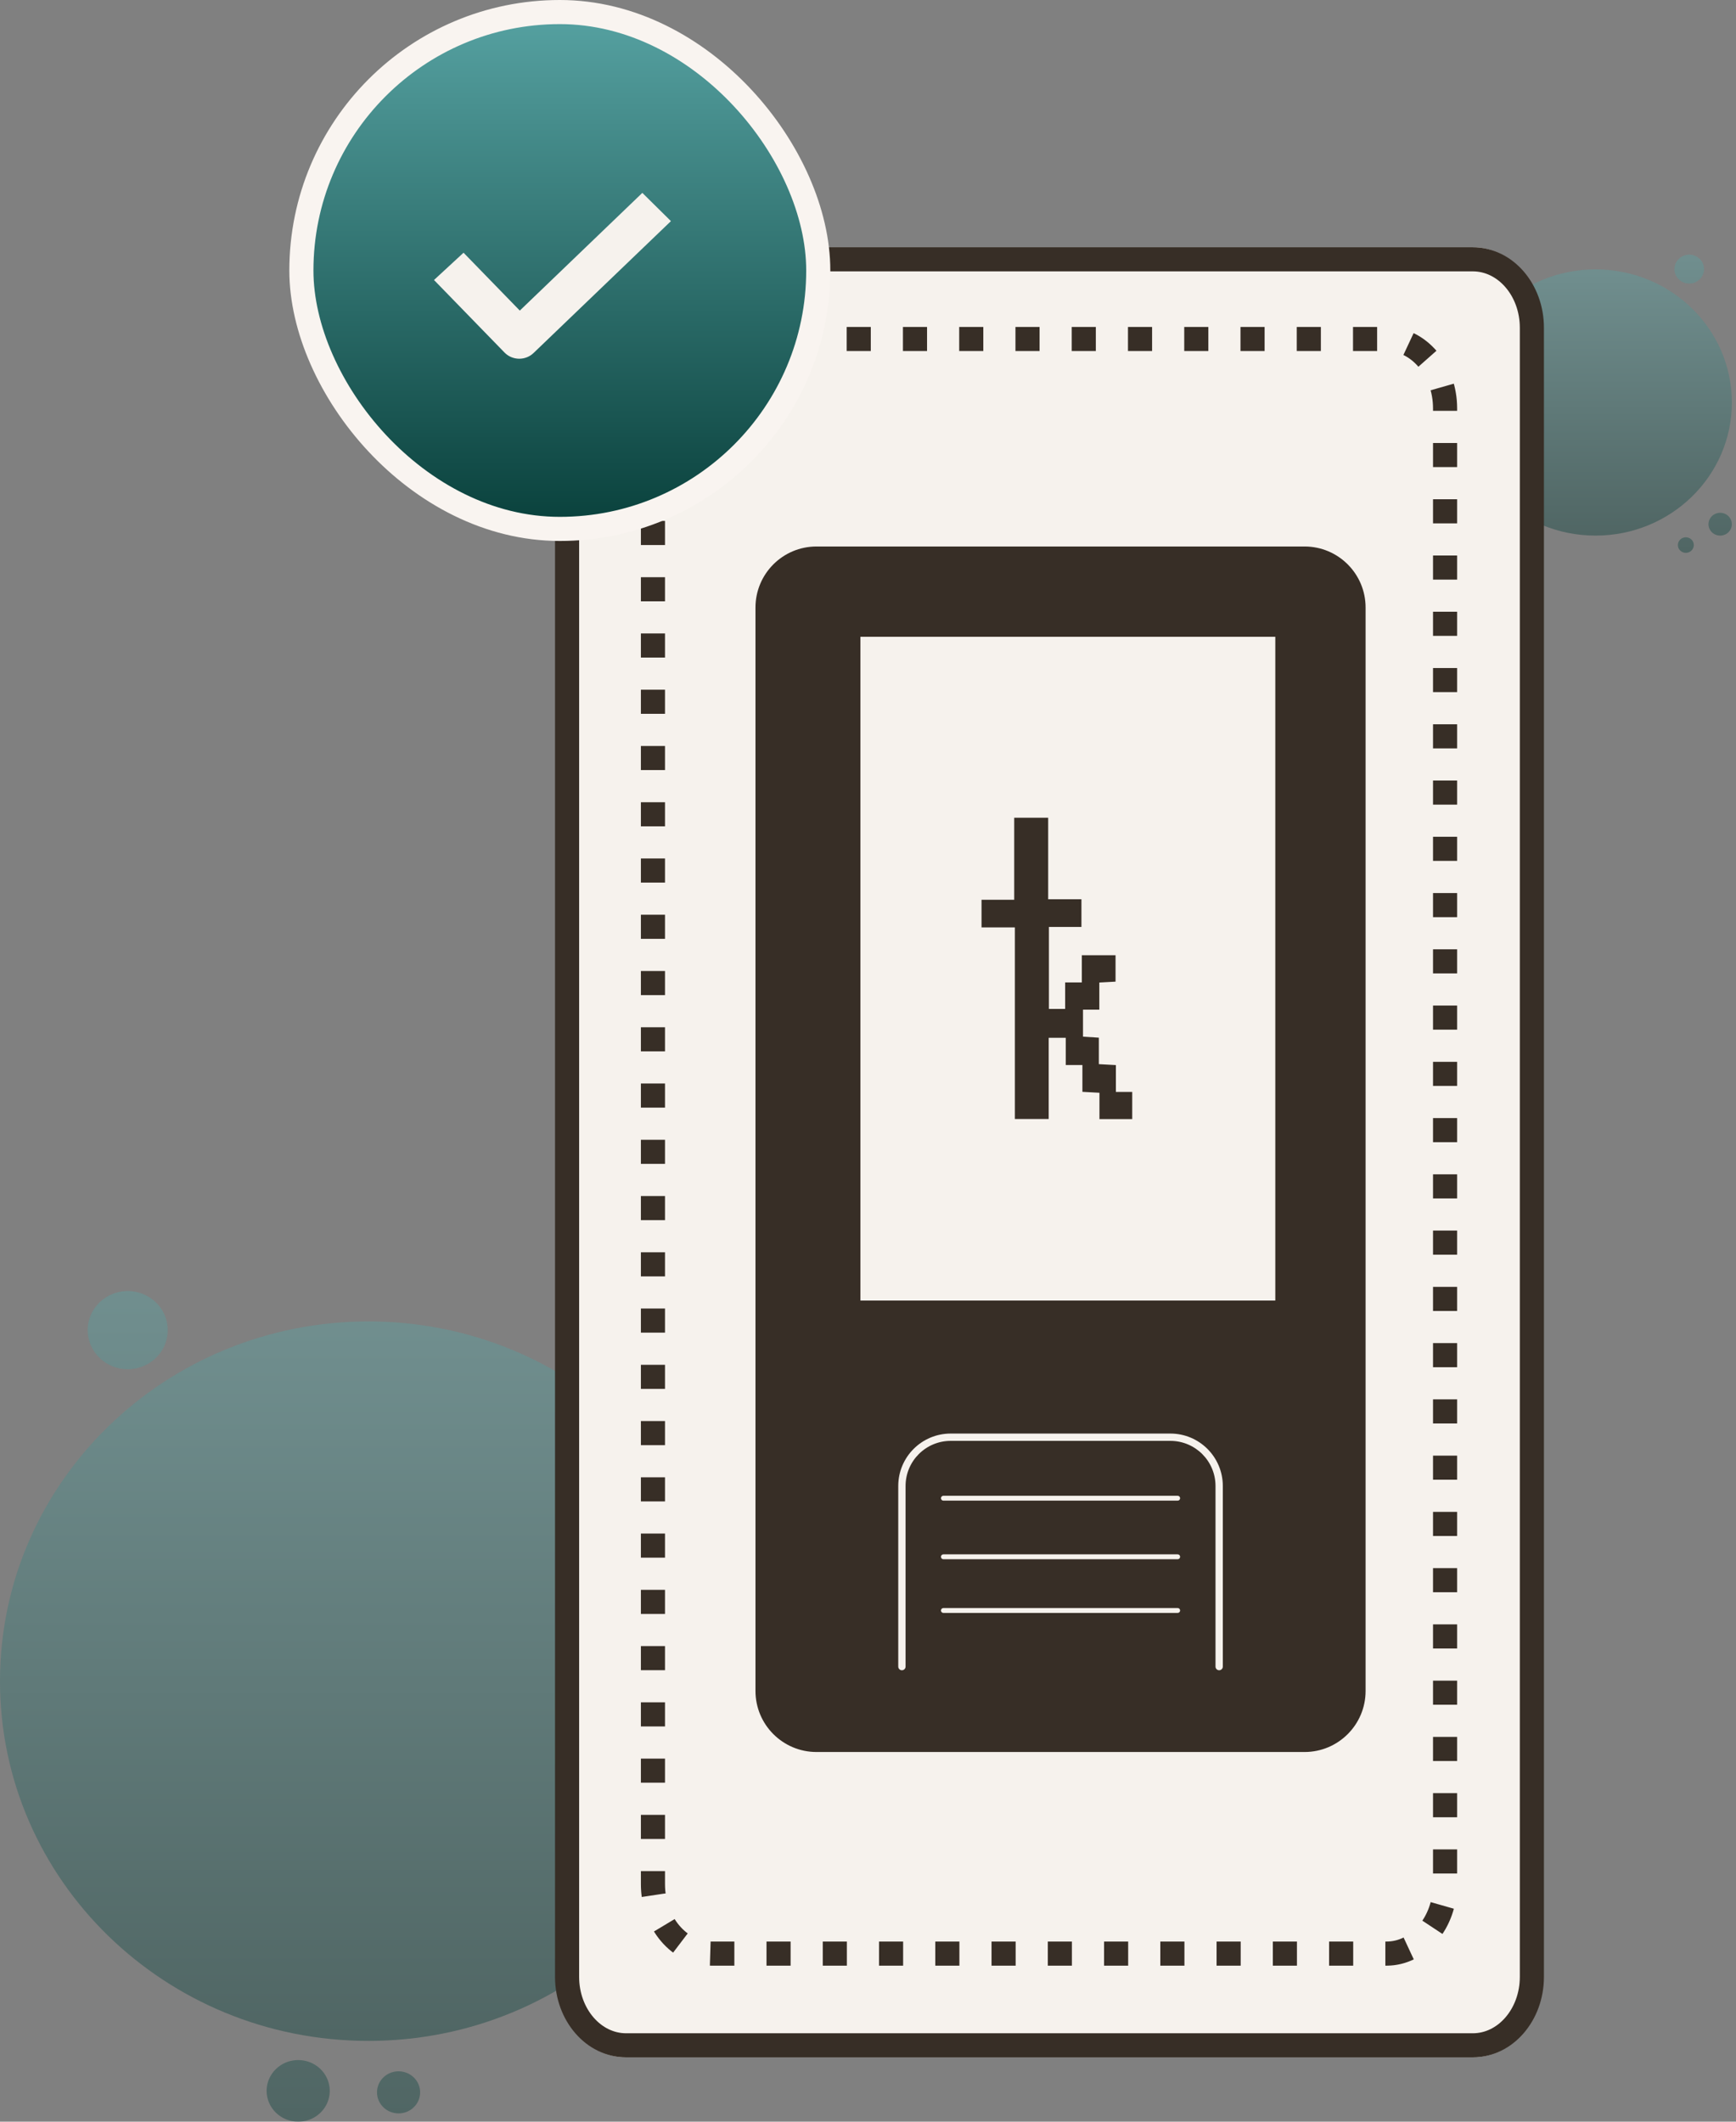 <svg width="108" height="132" viewBox="0 0 108 132" fill="none" xmlns="http://www.w3.org/2000/svg">
<rect x="0" y="0" width="108" height="132" fill="#808080" stroke="none"/>
<path opacity="0.4" d="M104.76 34.38C104.638 34.35 104.532 34.276 104.464 34.173C104.395 34.069 104.37 33.944 104.393 33.823C104.416 33.702 104.485 33.594 104.587 33.521C104.688 33.448 104.815 33.416 104.94 33.431C105.065 33.446 105.18 33.506 105.261 33.601C105.341 33.696 105.382 33.816 105.375 33.939C105.367 34.062 105.312 34.178 105.22 34.262C105.129 34.347 105.008 34.394 104.881 34.395C104.841 34.395 104.8 34.39 104.76 34.38ZM106.288 32.613C106.288 32.472 106.331 32.335 106.411 32.218C106.491 32.101 106.604 32.01 106.737 31.957C106.87 31.903 107.016 31.889 107.157 31.916C107.298 31.944 107.428 32.011 107.529 32.111C107.631 32.21 107.7 32.336 107.728 32.474C107.756 32.612 107.742 32.755 107.687 32.884C107.632 33.014 107.539 33.125 107.419 33.203C107.3 33.281 107.159 33.322 107.015 33.322C106.92 33.322 106.825 33.304 106.737 33.268C106.649 33.233 106.569 33.181 106.501 33.114C106.365 32.981 106.288 32.801 106.288 32.613ZM104.17 16.742C104.17 16.564 104.224 16.39 104.326 16.242C104.427 16.094 104.571 15.979 104.74 15.911C104.908 15.843 105.093 15.825 105.272 15.86C105.451 15.895 105.615 15.981 105.744 16.107C105.873 16.233 105.96 16.393 105.996 16.568C106.031 16.742 106.013 16.923 105.943 17.088C105.873 17.252 105.755 17.393 105.603 17.491C105.451 17.59 105.273 17.643 105.091 17.642C104.97 17.642 104.85 17.619 104.738 17.574C104.626 17.529 104.525 17.462 104.439 17.379C104.353 17.295 104.286 17.196 104.24 17.086C104.193 16.977 104.17 16.86 104.17 16.742Z" fill="url(#paint0_linear_2439_32068)"/>
<path opacity="0.4" d="M99.261 33.322C103.945 33.322 107.742 29.614 107.742 25.041C107.742 20.467 103.945 16.76 99.261 16.76C94.576 16.76 90.779 20.467 90.779 25.041C90.779 29.614 94.576 33.322 99.261 33.322Z" fill="url(#paint1_linear_2439_32068)"/>
<path opacity="0.4" d="M22.921 126.973C35.581 126.973 45.843 116.953 45.843 104.593C45.843 92.233 35.581 82.213 22.921 82.213C10.262 82.213 0 92.233 0 104.593C0 116.953 10.262 126.973 22.921 126.973Z" fill="url(#paint2_linear_2439_32068)"/>
<path opacity="0.4" d="M16.587 130.083C16.587 129.704 16.702 129.333 16.918 129.018C17.134 128.703 17.441 128.457 17.799 128.312C18.158 128.167 18.553 128.129 18.934 128.203C19.315 128.277 19.664 128.459 19.939 128.727C20.214 128.995 20.401 129.337 20.476 129.709C20.552 130.081 20.513 130.466 20.365 130.817C20.216 131.167 19.964 131.466 19.642 131.677C19.319 131.888 18.939 132 18.551 132C18.03 132 17.53 131.798 17.162 131.438C16.794 131.079 16.587 130.591 16.587 130.083ZM23.454 130.175C23.454 129.916 23.533 129.663 23.68 129.447C23.828 129.232 24.037 129.064 24.282 128.965C24.527 128.866 24.797 128.84 25.057 128.891C25.317 128.941 25.556 129.066 25.744 129.249C25.931 129.433 26.059 129.666 26.111 129.92C26.162 130.174 26.136 130.437 26.034 130.677C25.932 130.916 25.76 131.12 25.54 131.264C25.319 131.408 25.06 131.484 24.794 131.484C24.439 131.484 24.098 131.346 23.847 131.1C23.596 130.855 23.454 130.522 23.454 130.175ZM5.455 82.754C5.455 82.273 5.601 81.803 5.875 81.403C6.149 81.003 6.538 80.692 6.993 80.507C7.448 80.323 7.949 80.275 8.432 80.369C8.915 80.463 9.359 80.695 9.707 81.035C10.056 81.375 10.293 81.808 10.389 82.28C10.485 82.752 10.436 83.24 10.247 83.685C10.059 84.129 9.739 84.509 9.33 84.776C8.92 85.044 8.439 85.186 7.946 85.186C7.285 85.186 6.652 84.93 6.185 84.474C5.718 84.018 5.455 83.399 5.455 82.754Z" fill="url(#paint3_linear_2439_32068)"/>
<path d="M34.631 20.39L34.631 122.991C34.631 125.757 36.566 128 38.954 128H91.626C94.014 128 95.949 125.757 95.949 122.991V20.39C95.949 17.624 94.014 15.381 91.626 15.381H38.954C36.566 15.381 34.631 17.624 34.631 20.39Z" fill="#F6F2ED"/>
<path d="M35.279 20.39L35.279 122.991C35.279 125.343 36.924 127.249 38.954 127.249H91.626C93.656 127.249 95.301 125.343 95.301 122.991V20.39C95.301 18.039 93.656 16.133 91.626 16.133H38.954C36.924 16.133 35.279 18.039 35.279 20.39Z" stroke="#372E26" stroke-width="1.5"/>
<path d="M40.621 25.41L40.621 117.223C40.621 119.609 42.253 121.543 44.266 121.543H86.257C88.27 121.543 89.901 119.609 89.901 117.223V25.41C89.901 23.024 88.27 21.09 86.257 21.09H44.266C42.253 21.09 40.621 23.024 40.621 25.41Z" stroke="#372E26" stroke-width="1.5" stroke-dasharray="1.5 2"/>
<path d="M81.16 34C83.256 34 84.956 35.7 84.956 37.796V105.204C84.956 107.3 83.256 109 81.16 109H50.796C48.7 109 47 107.3 47 105.204V37.796C47 35.7 48.7 34 50.796 34H81.16ZM53.528 39.617V80.913H79.339V39.617H53.528Z" fill="#372E26"/>
<path d="M75.619 103.686V92.452C75.619 90.9 74.361 89.643 72.81 89.643H59.146C57.595 89.643 56.337 90.9 56.337 92.452V103.686C56.337 103.812 56.235 103.914 56.109 103.914C55.984 103.914 55.882 103.812 55.882 103.686V92.452C55.882 90.649 57.343 89.188 59.146 89.188H72.81C74.613 89.188 76.074 90.649 76.074 92.452V103.686C76.074 103.812 75.972 103.914 75.846 103.914C75.721 103.914 75.619 103.812 75.619 103.686Z" fill="#F6F2ED"/>
<path d="M73.266 93.059C73.349 93.059 73.417 93.127 73.417 93.21C73.417 93.294 73.349 93.362 73.266 93.362H58.69C58.606 93.362 58.539 93.294 58.539 93.21C58.539 93.127 58.606 93.059 58.69 93.059H73.266Z" fill="#F6F2ED"/>
<path d="M73.266 96.703C73.349 96.703 73.417 96.771 73.417 96.855C73.417 96.939 73.349 97.007 73.266 97.007H58.69C58.606 97.007 58.539 96.939 58.539 96.855C58.539 96.771 58.606 96.703 58.69 96.703H73.266Z" fill="#F6F2ED"/>
<path d="M73.266 100.043C73.349 100.043 73.417 100.111 73.417 100.195C73.417 100.279 73.349 100.347 73.266 100.347H58.69C58.606 100.347 58.539 100.279 58.539 100.195C58.539 100.111 58.606 100.043 58.69 100.043H73.266Z" fill="#F6F2ED"/>
<path d="M68.391 62.816H67.376V64.494L68.362 64.559V66.206L69.422 66.264V67.932H70.438V69.625H68.399V67.986L67.339 67.928V66.26H66.302V64.567H65.242V69.619H63.137V57.699H61.063V55.978H63.096V50.875H65.209V55.947H67.278V57.669H65.255V62.769H66.265V61.123H67.302V59.43H69.4V61.073L68.391 61.128V62.816Z" fill="#372E26"/>
<rect x="18.75" y="0.75" width="32.156" height="32.156" rx="16.078" fill="url(#paint4_linear_2439_32068)"/>
<rect x="18.75" y="0.75" width="32.156" height="32.156" rx="16.078" stroke="#F9F4F0" stroke-width="1.5"/>
<path d="M39.961 12L32.338 19.323L28.838 15.723L27 17.42L31.387 21.933C31.503 22.052 31.642 22.148 31.796 22.214C31.95 22.28 32.116 22.315 32.284 22.318H32.306C32.638 22.318 32.957 22.19 33.193 21.963L41.74 13.757L39.961 12Z" fill="#F6F2ED"/>
<defs>
<linearGradient id="paint0_linear_2439_32068" x1="105.956" y1="15.843" x2="105.956" y2="34.395" gradientUnits="userSpaceOnUse">
<stop stop-color="#58A4A4"/>
<stop offset="1" stop-color="#073E39"/>
</linearGradient>
<linearGradient id="paint1_linear_2439_32068" x1="99.261" y1="16.76" x2="99.261" y2="33.322" gradientUnits="userSpaceOnUse">
<stop stop-color="#58A4A4"/>
<stop offset="1" stop-color="#073E39"/>
</linearGradient>
<linearGradient id="paint2_linear_2439_32068" x1="22.921" y1="82.213" x2="22.921" y2="126.973" gradientUnits="userSpaceOnUse">
<stop stop-color="#58A4A4"/>
<stop offset="1" stop-color="#073E39"/>
</linearGradient>
<linearGradient id="paint3_linear_2439_32068" x1="15.796" y1="80.322" x2="15.796" y2="132" gradientUnits="userSpaceOnUse">
<stop stop-color="#58A4A4"/>
<stop offset="1" stop-color="#073E39"/>
</linearGradient>
<linearGradient id="paint4_linear_2439_32068" x1="34.828" y1="0" x2="34.828" y2="33.656" gradientUnits="userSpaceOnUse">
<stop stop-color="#58A4A4"/>
<stop offset="1" stop-color="#073E39"/>
</linearGradient>
</defs>
</svg>
